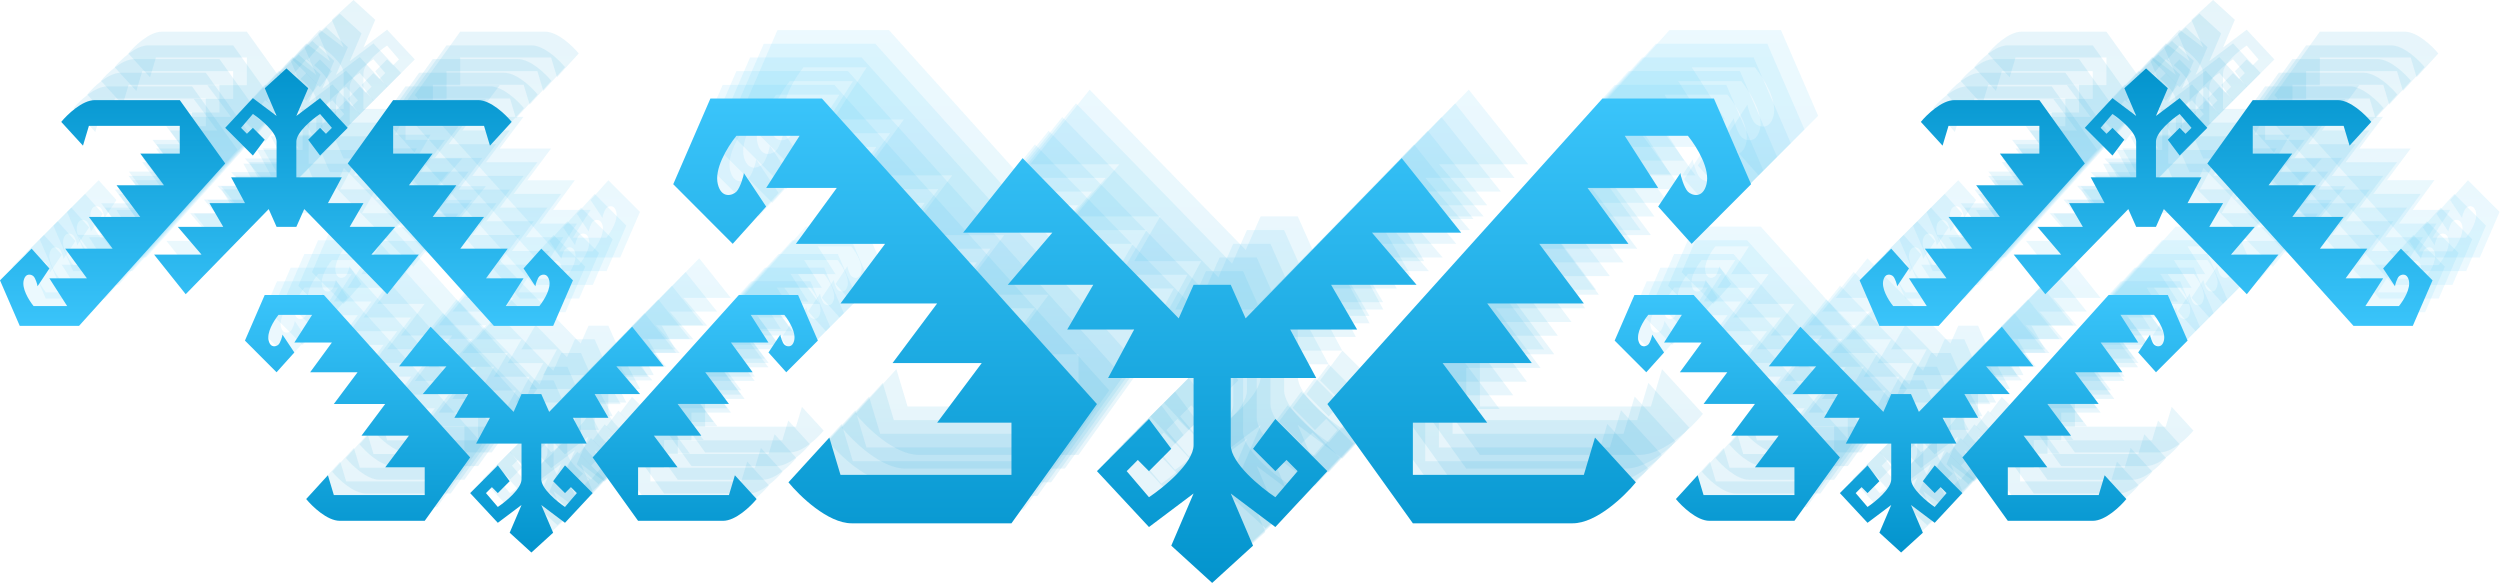 <svg width="1827" height="426" fill="none" xmlns="http://www.w3.org/2000/svg"><g opacity=".1" fill-rule="evenodd" clip-rule="evenodd"><path d="M1353.59 324.295l-106.84-118.69h-43.31L1189 238.896l23.1 23.159 12.99-14.474-8.66-13.027c0 .965-1.44 5.789-2.89 7.237-1.44 1.447-5.77 2.895-7.21-2.895-1.45-5.79 3.36-13.992 7.21-18.817h24.55l-13 20.264h27.44l-15.89 21.712h34.66l-17.33 23.159h37.54l-17.33 23.159h34.65l-17.32 23.159h28.87v20.264h-66.41l-4.33-14.474-15.88 17.369c4.33 5.307 15.3 15.922 24.54 15.922h62.08l33.21-46.318zm89.52 0l106.84-118.69h43.31l14.44 33.291-23.1 23.159-13-14.474 8.66-13.027c0 .965 1.45 5.789 2.89 7.237 1.45 1.447 5.78 2.895 7.22-2.895 1.44-5.79-3.37-13.992-7.22-18.817h-24.54l12.99 20.264h-27.43l15.88 21.712h-34.65l17.33 23.159h-37.54l17.32 23.159h-34.65l17.33 23.159h-28.88v20.264h66.42l4.33-14.474 15.88 17.369c-4.33 5.307-15.3 15.922-24.55 15.922h-62.08l-33.2-46.318zm-44.76-46.318h-7.22l-5.78 13.027-60.63-62.24-23.11 28.949h34.66l-17.33 20.264h33.21l-10.11 17.369h25.99l-10.11 18.817h33.21v26.054c0 6.947-11.55 16.404-17.33 20.264l-8.66-10.132 4.33-4.343 4.33 4.343 8.67-8.685-8.67-11.579-20.21 20.264 20.21 21.711 17.33-13.027-8.66 20.265 15.88 14.474 15.88-14.474-8.66-20.265 17.32 13.027 20.22-21.711-20.22-20.264-8.66 11.579 8.66 8.685 4.33-4.343 4.34 4.343-8.67 10.132c-5.77-3.86-17.32-13.317-17.32-20.264v-26.054h33.2l-10.1-18.817h25.99l-10.11-17.369h33.21l-17.33-20.264h34.65l-23.1-28.949-60.64 62.24-5.77-13.027h-7.22z" fill="url(#paint0_linear_237_10956)"/><path d="M173.591 109.477l-106.84 118.69H23.438L9 194.876l23.1-23.159 12.994 14.474-8.662 13.027c0-.965-1.444-5.789-2.888-7.237-1.444-1.447-5.775-2.895-7.219 2.895-1.443 5.79 3.37 13.992 7.22 18.817h24.544l-12.995-20.264h27.432l-15.881-21.712h34.65L73.97 148.558h37.538l-17.325-23.159h34.651l-17.326-23.159h28.876V81.976H73.97L69.639 96.45 53.757 79.08c4.333-5.305 15.304-15.92 24.544-15.92h62.083l33.207 46.318zm89.514 0l106.84 118.69h43.314l14.437-33.291-23.1-23.159-12.994 14.474 8.663 13.027c0-.965 1.443-5.789 2.887-7.237 1.444-1.447 5.775-2.895 7.219 2.895s-3.369 13.992-7.219 18.817h-24.544l12.994-20.264H364.17l15.882-21.712h-34.651l17.325-23.159h-37.538l17.325-23.159h-34.65l17.325-23.159h-28.876V81.976h66.414l4.332 14.474 15.881-17.37c-4.331-5.306-15.304-15.921-24.544-15.921h-62.083l-33.207 46.318zm-44.757 46.318h-7.219l-5.775-13.027-60.639 62.24-23.1-28.949h34.651l-17.326-20.264h33.207l-10.106-17.369h25.988l-10.107-18.817h33.207V93.555c0-6.948-11.55-16.404-17.325-20.264l-8.663 10.132 4.332 4.343 4.331-4.343 8.663 8.685-8.663 11.579-20.213-20.264 20.213-21.711 17.325 13.026-8.662-20.264L218.348 40l15.882 14.474-8.663 20.265 17.325-13.027 20.213 21.711-20.213 20.264-8.662-11.58 8.662-8.684 4.332 4.343 4.331-4.343-8.663-10.132c-5.775 3.86-17.325 13.317-17.325 20.264v26.054h33.207l-10.106 18.817h25.988l-10.107 17.369h33.207l-17.325 20.264h34.65l-23.1 28.949-60.639-62.24-5.775 13.027h-7.219z" fill="url(#paint1_linear_237_10956)"/><path d="M1532.59 109.477l-106.84 118.69h-43.31L1368 194.876l23.1-23.159 12.99 14.474-8.66 13.027c0-.965-1.44-5.789-2.89-7.237-1.44-1.447-5.77-2.895-7.21 2.895-1.45 5.79 3.36 13.992 7.21 18.817h24.55l-13-20.264h27.44l-15.89-21.712h34.66l-17.33-23.159h37.54l-17.33-23.159h34.65l-17.32-23.159h28.87V81.976h-66.41l-4.33 14.474-15.88-17.37c4.33-5.306 15.3-15.921 24.54-15.921h62.08l33.21 46.318zm89.52 0l106.84 118.69h43.31l14.44-33.291-23.1-23.159-13 14.474 8.66 13.027c0-.965 1.45-5.789 2.89-7.237 1.45-1.447 5.78-2.895 7.22 2.895 1.44 5.79-3.37 13.992-7.22 18.817h-24.54l12.99-20.264h-27.43l15.88-21.712h-34.65l17.33-23.159h-37.54l17.32-23.159h-34.65l17.33-23.159h-28.88V81.976h66.42l4.33 14.474 15.88-17.37c-4.33-5.306-15.3-15.921-24.55-15.921h-62.08l-33.2 46.318zm-44.76 46.318h-7.22l-5.78-13.027-60.63 62.24-23.11-28.949h34.66l-17.33-20.264h33.21l-10.11-17.369h25.99l-10.11-18.817h33.21V93.555c0-6.948-11.55-16.404-17.33-20.264l-8.66 10.132 4.33 4.343 4.33-4.343 8.67 8.685-8.67 11.579-20.21-20.264 20.21-21.711 17.33 13.026-8.66-20.264L1577.35 40l15.88 14.474-8.66 20.265 17.32-13.027 20.22 21.711-20.22 20.264-8.66-11.58 8.66-8.684 4.33 4.343 4.34-4.343-8.67-10.132c-5.77 3.86-17.32 13.317-17.32 20.264v26.054h33.2l-10.1 18.817h25.99l-10.11 17.369h33.21l-17.33 20.264h34.65l-23.1 28.949-60.64-62.24-5.77 13.027h-7.22z" fill="url(#paint2_linear_237_10956)"/><path d="M352.591 324.295l-106.84-118.69h-43.313L188 238.896l23.1 23.159 12.994-14.474-8.662-13.027c0 .965-1.444 5.79-2.888 7.237s-5.775 2.895-7.219-2.895c-1.443-5.79 3.369-13.992 7.219-18.817h24.544l-12.994 20.265h27.432l-15.881 21.711h34.65l-17.325 23.159h37.538l-17.325 23.159h34.651l-17.326 23.159h28.876v20.264H252.97l-4.331-14.474-15.882 17.369c4.331 5.308 15.304 15.922 24.544 15.922h62.083l33.207-46.318zm89.514 0l106.84-118.69h43.314l14.437 33.291-23.1 23.159-12.994-14.474 8.663-13.027c0 .965 1.443 5.79 2.887 7.237s5.775 2.895 7.219-2.895-3.369-13.992-7.219-18.817h-24.544l12.994 20.265H543.17l15.882 21.711h-34.651l17.325 23.159h-37.538l17.325 23.159h-34.65l17.325 23.159h-28.876v20.264h66.414l4.332-14.474 15.881 17.369c-4.331 5.308-15.304 15.922-24.544 15.922h-62.083l-33.207-46.318zm-44.757-46.318h-7.219l-5.775 13.027-60.639-62.24-23.1 28.949h34.651l-17.326 20.264h33.207l-10.106 17.369h25.988l-10.107 18.817h33.207v26.054c0 6.948-11.55 16.404-17.325 20.264l-8.663-10.132 4.332-4.342 4.331 4.342 8.663-8.685-8.663-11.579-20.213 20.264 20.213 21.712 17.325-13.027-8.662 20.264 15.881 14.474 15.882-14.474-8.663-20.264 17.325 13.027 20.213-21.712-20.213-20.264-8.662 11.579 8.662 8.685 4.332-4.342 4.331 4.342-8.663 10.132c-5.775-3.86-17.325-13.316-17.325-20.264v-26.054h33.207l-10.106-18.817h25.988l-10.107-17.369h33.207l-17.325-20.264h34.65l-23.1-28.949-60.639 62.24-5.775-13.027h-7.219z" fill="url(#paint3_linear_237_10956)"/><path d="M810.646 285.292L609.648 62h-81.486L501 124.631l43.459 43.569 24.446-27.231-16.297-24.507c0 1.815-2.717 10.892-5.433 13.615-2.716 2.723-10.864 5.446-13.581-5.446-2.716-10.892 6.338-26.323 13.581-35.4h46.175l-24.445 38.123h51.607L590.634 168.2h65.189l-32.594 43.569h70.621l-32.595 43.57h65.189l-32.594 43.569h54.324v38.123H623.229L615.08 309.8l-29.878 32.677c8.148 9.985 28.792 29.954 46.175 29.954h116.797l62.472-87.139zm168.404 0L1180.05 62h81.48l27.17 62.631-43.46 43.569-24.45-27.231 16.3-24.507c0 1.815 2.71 10.892 5.43 13.615 2.72 2.723 10.87 5.446 13.58-5.446 2.72-10.892-6.34-26.323-13.58-35.4h-46.17l24.44 38.123h-51.61l29.88 40.846h-65.19l32.6 43.569h-70.62l32.59 43.57h-65.19l32.6 43.569h-54.33v38.123h124.95l8.15-27.231 29.87 32.677c-8.14 9.985-28.79 29.954-46.17 29.954h-116.8l-62.47-87.139zm-84.202-87.138h-13.581l-10.865 24.508-114.08-117.093-43.459 54.462h65.189l-32.595 38.123h62.473l-19.013 32.677h48.891l-19.013 35.4h62.472v49.015c0 13.071-21.729 30.862-32.594 38.123l-16.297-19.061 8.148-8.169 8.149 8.169 16.297-16.339-16.297-21.784-38.027 38.123 38.027 40.846 32.594-24.508-16.297 38.123L894.848 416l29.878-27.231-16.297-38.123 32.594 24.508 38.027-40.846-38.027-38.123-16.297 21.784 16.297 16.339 8.149-8.169 8.149 8.169-16.298 19.061c-10.864-7.261-32.594-25.052-32.594-38.123v-49.015h62.473l-19.014-35.4h48.892l-19.014-32.677h62.474l-32.6-38.123h65.19l-43.46-54.462-114.076 117.093-10.865-24.508h-13.581z" fill="url(#paint4_linear_237_10956)"/></g><g opacity=".1" fill-rule="evenodd" clip-rule="evenodd"><path d="M1363.59 314.295l-106.84-118.69h-43.31L1199 228.896l23.1 23.159 12.99-14.474-8.66-13.027c0 .965-1.44 5.789-2.89 7.237-1.44 1.447-5.77 2.895-7.21-2.895-1.45-5.79 3.36-13.992 7.21-18.817h24.55l-13 20.264h27.44l-15.89 21.712h34.66l-17.33 23.159h37.54l-17.33 23.159h34.65l-17.32 23.159h28.87v20.264h-66.41l-4.33-14.474-15.88 17.369c4.33 5.307 15.3 15.922 24.54 15.922h62.08l33.21-46.318zm89.52 0l106.84-118.69h43.31l14.44 33.291-23.1 23.159-13-14.474 8.66-13.027c0 .965 1.45 5.789 2.89 7.237 1.45 1.447 5.78 2.895 7.22-2.895 1.44-5.79-3.37-13.992-7.22-18.817h-24.54l12.99 20.264h-27.43l15.88 21.712h-34.65l17.33 23.159h-37.54l17.32 23.159h-34.65l17.33 23.159h-28.88v20.264h66.42l4.33-14.474 15.88 17.369c-4.33 5.307-15.3 15.922-24.55 15.922h-62.08l-33.2-46.318zm-44.76-46.318h-7.22l-5.78 13.027-60.63-62.24-23.11 28.949h34.66l-17.33 20.264h33.21l-10.11 17.369h25.99l-10.11 18.817h33.21v26.054c0 6.947-11.55 16.404-17.33 20.264l-8.66-10.132 4.33-4.343 4.33 4.343 8.67-8.685-8.67-11.579-20.21 20.264 20.21 21.711 17.33-13.027-8.66 20.265 15.88 14.474 15.88-14.474-8.66-20.265 17.32 13.027 20.22-21.711-20.22-20.264-8.66 11.579 8.66 8.685 4.33-4.343 4.34 4.343-8.67 10.132c-5.77-3.86-17.32-13.317-17.32-20.264v-26.054h33.2l-10.1-18.817h25.99l-10.11-17.369h33.21l-17.33-20.264h34.65l-23.1-28.949-60.64 62.24-5.77-13.027h-7.22z" fill="url(#paint5_linear_237_10956)"/><path d="M183.591 99.477l-106.84 118.69H33.438L19 184.876l23.1-23.159 12.994 14.474-8.662 13.027c0-.965-1.444-5.789-2.888-7.237-1.444-1.447-5.775-2.895-7.219 2.895-1.443 5.79 3.37 13.992 7.22 18.817h24.543l-12.994-20.264h27.432l-15.881-21.712h34.65L83.97 138.558h37.538l-17.325-23.159h34.651l-17.326-23.16h28.876V71.977H83.97L79.639 86.45 63.757 69.08c4.331-5.306 15.304-15.921 24.544-15.921h62.083l33.207 46.318zm89.514 0l106.84 118.69h43.314l14.437-33.291-23.1-23.159-12.994 14.474 8.663 13.027c0-.965 1.443-5.789 2.887-7.237 1.444-1.447 5.775-2.895 7.219 2.895s-3.369 13.992-7.219 18.817h-24.544l12.994-20.264H374.17l15.882-21.712h-34.651l17.325-23.159h-37.538l17.325-23.159h-34.65l17.325-23.16h-28.876V71.977h66.414l4.332 14.474 15.881-17.37c-4.331-5.306-15.304-15.921-24.544-15.921h-62.083l-33.207 46.318zm-44.757 46.318h-7.219l-5.775-13.027-60.639 62.24-23.1-28.949h34.651l-17.326-20.264h33.207l-10.106-17.369h25.988l-10.107-18.817h33.207V83.555c0-6.948-11.55-16.404-17.325-20.264l-8.663 10.132 4.332 4.343 4.331-4.343 8.663 8.685-8.663 11.58-20.213-20.265 20.213-21.711 17.325 13.026-8.662-20.264L228.348 30l15.882 14.474-8.663 20.265 17.325-13.027 20.213 21.711-20.213 20.264-8.662-11.58 8.662-8.684 4.332 4.343 4.331-4.343-8.663-10.132c-5.775 3.86-17.325 13.317-17.325 20.264v26.054h33.207l-10.106 18.817h25.988l-10.107 17.369h33.207l-17.325 20.264h34.65l-23.1 28.949-60.639-62.24-5.775 13.027h-7.219z" fill="url(#paint6_linear_237_10956)"/><path d="M1542.59 99.477l-106.84 118.69h-43.31L1378 184.876l23.1-23.159 12.99 14.474-8.66 13.027c0-.965-1.44-5.789-2.89-7.237-1.44-1.447-5.77-2.895-7.21 2.895-1.45 5.79 3.36 13.992 7.21 18.817h24.55l-13-20.264h27.44l-15.89-21.712h34.66l-17.33-23.159h37.54l-17.33-23.159h34.65l-17.32-23.16h28.87V71.977h-66.41l-4.33 14.474-15.88-17.37c4.33-5.306 15.3-15.921 24.54-15.921h62.08l33.21 46.318zm89.52 0l106.84 118.69h43.31l14.44-33.291-23.1-23.159-13 14.474 8.66 13.027c0-.965 1.45-5.789 2.89-7.237 1.45-1.447 5.78-2.895 7.22 2.895 1.44 5.79-3.37 13.992-7.22 18.817h-24.54l12.99-20.264h-27.43l15.88-21.712h-34.65l17.33-23.159h-37.54l17.32-23.159h-34.65l17.33-23.16h-28.88V71.977h66.42l4.33 14.474 15.88-17.37c-4.33-5.306-15.3-15.921-24.55-15.921h-62.08l-33.2 46.318zm-44.76 46.318h-7.22l-5.78-13.027-60.63 62.24-23.11-28.949h34.66l-17.33-20.264h33.21l-10.11-17.369h25.99l-10.11-18.817h33.21V83.555c0-6.948-11.55-16.404-17.33-20.264l-8.66 10.132 4.33 4.343 4.33-4.343 8.67 8.685-8.67 11.58-20.21-20.265 20.21-21.711 17.33 13.026-8.66-20.264L1587.35 30l15.88 14.474-8.66 20.265 17.32-13.027 20.22 21.711-20.22 20.264-8.66-11.58 8.66-8.684 4.33 4.343 4.34-4.343-8.67-10.132c-5.77 3.86-17.32 13.317-17.32 20.264v26.054h33.2l-10.1 18.817h25.99l-10.11 17.369h33.21l-17.33 20.264h34.65l-23.1 28.949-60.64-62.24-5.77 13.027h-7.22z" fill="url(#paint7_linear_237_10956)"/><path d="M362.591 314.295l-106.84-118.69h-43.313L198 228.896l23.1 23.159 12.994-14.474-8.662-13.027c0 .965-1.444 5.79-2.888 7.237s-5.775 2.895-7.219-2.895c-1.443-5.79 3.369-13.992 7.219-18.817h24.544l-12.994 20.265h27.432l-15.881 21.711h34.65l-17.325 23.159h37.538l-17.325 23.159h34.651l-17.326 23.159h28.876v20.264H262.97l-4.331-14.474-15.882 17.369c4.331 5.308 15.304 15.922 24.544 15.922h62.083l33.207-46.318zm89.514 0l106.84-118.69h43.314l14.437 33.291-23.1 23.159-12.994-14.474 8.663-13.027c0 .965 1.443 5.79 2.887 7.237s5.775 2.895 7.219-2.895-3.369-13.992-7.219-18.817h-24.544l12.994 20.265H553.17l15.882 21.711h-34.651l17.325 23.159h-37.538l17.325 23.159h-34.65l17.325 23.159h-28.876v20.264h66.414l4.332-14.474 15.881 17.369c-4.331 5.308-15.304 15.922-24.544 15.922h-62.083l-33.207-46.318zm-44.757-46.318h-7.219l-5.775 13.027-60.639-62.24-23.1 28.949h34.651l-17.326 20.264h33.207l-10.106 17.369h25.988l-10.107 18.817h33.207v26.054c0 6.948-11.55 16.404-17.325 20.264l-8.663-10.132 4.332-4.342 4.331 4.342 8.663-8.685-8.663-11.579-20.213 20.264 20.213 21.712 17.325-13.027-8.662 20.264 15.881 14.474 15.882-14.474-8.663-20.264 17.325 13.027 20.213-21.712-20.213-20.264-8.662 11.579 8.662 8.685 4.332-4.342 4.331 4.342-8.663 10.132c-5.775-3.86-17.325-13.316-17.325-20.264v-26.054h33.207l-10.106-18.817h25.988l-10.107-17.369h33.207l-17.325-20.264h34.65l-23.1-28.949-60.639 62.24-5.775-13.027h-7.219z" fill="url(#paint8_linear_237_10956)"/><path d="M820.646 275.292L619.648 52h-81.486L511 114.631l43.459 43.569 24.446-27.231-16.297-24.507c0 1.815-2.717 10.892-5.433 13.615-2.716 2.723-10.864 5.446-13.581-5.446-2.716-10.892 6.338-26.323 13.581-35.4h46.175l-24.445 38.123h51.607L600.634 158.2h65.189l-32.594 43.569h70.621l-32.595 43.57h65.189l-32.594 43.569h54.324v38.123H633.229L625.08 299.8l-29.878 32.677c8.148 9.985 28.792 29.954 46.175 29.954h116.797l62.472-87.139zm168.404 0L1190.05 52h81.48l27.17 62.631-43.46 43.569-24.45-27.231 16.3-24.507c0 1.815 2.71 10.892 5.43 13.615 2.72 2.723 10.87 5.446 13.58-5.446 2.72-10.892-6.34-26.323-13.58-35.4h-46.17l24.44 38.123h-51.61l29.88 40.846h-65.19l32.6 43.569h-70.62l32.59 43.57h-65.19l32.6 43.569h-54.33v38.123h124.95l8.15-27.231 29.87 32.677c-8.14 9.985-28.79 29.954-46.17 29.954h-116.8l-62.47-87.139zm-84.202-87.138h-13.581l-10.865 24.508-114.08-117.093-43.459 54.462h65.189l-32.595 38.123h62.473l-19.013 32.677h48.891l-19.013 35.4h62.472v49.015c0 13.071-21.729 30.862-32.594 38.123l-16.297-19.061 8.148-8.169 8.149 8.169 16.297-16.339-16.297-21.784-38.027 38.123 38.027 40.846 32.594-24.508-16.297 38.123L904.848 406l29.878-27.231-16.297-38.123 32.594 24.508 38.027-40.846-38.027-38.123-16.297 21.784 16.297 16.339 8.149-8.169 8.149 8.169-16.298 19.061c-10.864-7.261-32.594-25.052-32.594-38.123v-49.015h62.473l-19.014-35.4h48.892l-19.014-32.677h62.474l-32.6-38.123h65.19l-43.46-54.462-114.076 117.093-10.865-24.508h-13.581z" fill="url(#paint9_linear_237_10956)"/></g><g opacity=".1" fill-rule="evenodd" clip-rule="evenodd"><path d="M1373.59 304.295l-106.84-118.69h-43.31L1209 218.896l23.1 23.159 12.99-14.474-8.66-13.027c0 .965-1.44 5.789-2.89 7.237-1.44 1.447-5.77 2.895-7.21-2.895-1.45-5.79 3.36-13.992 7.21-18.817h24.55l-13 20.264h27.44l-15.89 21.712h34.66l-17.33 23.159h37.54l-17.33 23.159h34.65l-17.32 23.159h28.87v20.264h-66.41l-4.33-14.474-15.88 17.369c4.33 5.307 15.3 15.922 24.54 15.922h62.08l33.21-46.318zm89.52 0l106.84-118.69h43.31l14.44 33.291-23.1 23.159-13-14.474 8.66-13.027c0 .965 1.45 5.789 2.89 7.237 1.45 1.447 5.78 2.895 7.22-2.895 1.44-5.79-3.37-13.992-7.22-18.817h-24.54l12.99 20.264h-27.43l15.88 21.712h-34.65l17.33 23.159h-37.54l17.32 23.159h-34.65l17.33 23.159h-28.88v20.264h66.42l4.33-14.474 15.88 17.369c-4.33 5.307-15.3 15.922-24.55 15.922h-62.08l-33.2-46.318zm-44.76-46.318h-7.22l-5.78 13.027-60.63-62.24-23.11 28.949h34.66l-17.33 20.264h33.21l-10.11 17.369h25.99l-10.11 18.817h33.21v26.054c0 6.947-11.55 16.404-17.33 20.264l-8.66-10.132 4.33-4.343 4.33 4.343 8.67-8.685-8.67-11.579-20.21 20.264 20.21 21.711 17.33-13.027-8.66 20.265 15.88 14.474 15.88-14.474-8.66-20.265 17.32 13.027 20.22-21.711-20.22-20.264-8.66 11.579 8.66 8.685 4.33-4.343 4.34 4.343-8.67 10.132c-5.77-3.86-17.32-13.317-17.32-20.264v-26.054h33.2l-10.1-18.817h25.99l-10.11-17.369h33.21l-17.33-20.264h34.65l-23.1-28.949-60.64 62.24-5.77-13.027h-7.22z" fill="url(#paint10_linear_237_10956)"/><path d="M193.591 89.477l-106.84 118.69H43.438L29 174.876l23.1-23.159 12.994 14.474-8.662 13.027c0-.965-1.444-5.789-2.888-7.237-1.444-1.447-5.775-2.895-7.219 2.895-1.443 5.79 3.37 13.992 7.22 18.817h24.543l-12.994-20.264h27.432l-15.881-21.712h34.65L93.97 128.558h37.538l-17.325-23.159h34.651l-17.326-23.16h28.876V61.977H93.97L89.639 76.45 73.757 59.08c4.331-5.306 15.304-15.921 24.544-15.921h62.083l33.207 46.318zm89.514 0l106.84 118.69h43.314l14.437-33.291-23.1-23.159-12.994 14.474 8.663 13.027c0-.965 1.443-5.789 2.887-7.237 1.444-1.447 5.775-2.895 7.219 2.895s-3.369 13.992-7.219 18.817h-24.544l12.994-20.264H384.17l15.882-21.712h-34.651l17.325-23.159h-37.538l17.325-23.159h-34.65l17.325-23.16h-28.876V61.977h66.414l4.332 14.474 15.881-17.37c-4.331-5.306-15.304-15.921-24.544-15.921h-62.083l-33.207 46.318zm-44.757 46.318h-7.219l-5.775-13.027-60.639 62.24-23.1-28.949h34.651l-17.326-20.264h33.207l-10.106-17.369h25.988l-10.107-18.817h33.207V73.555c0-6.948-11.55-16.404-17.325-20.264l-8.663 10.132 4.332 4.343 4.331-4.343 8.663 8.685-8.663 11.58-20.213-20.265 20.213-21.711 17.325 13.026-8.662-20.264L238.348 20l15.882 14.474-8.663 20.265 17.325-13.027 20.213 21.711-20.213 20.264-8.662-11.58 8.662-8.684 4.332 4.343 4.331-4.343-8.663-10.132c-5.775 3.86-17.325 13.317-17.325 20.264V99.61h33.207l-10.106 18.817h25.988l-10.107 17.369h33.207l-17.325 20.264h34.65l-23.1 28.949-60.639-62.24-5.775 13.027h-7.219z" fill="url(#paint11_linear_237_10956)"/><path d="M1552.59 89.477l-106.84 118.69h-43.31L1388 174.876l23.1-23.159 12.99 14.474-8.66 13.027c0-.965-1.44-5.789-2.89-7.237-1.44-1.447-5.77-2.895-7.21 2.895-1.45 5.79 3.36 13.992 7.21 18.817h24.55l-13-20.264h27.44l-15.89-21.712h34.66l-17.33-23.159h37.54l-17.33-23.159h34.65l-17.32-23.16h28.87V61.977h-66.41l-4.33 14.474-15.88-17.37c4.33-5.306 15.3-15.921 24.54-15.921h62.08l33.21 46.318zm89.52 0l106.84 118.69h43.31l14.44-33.291-23.1-23.159-13 14.474 8.66 13.027c0-.965 1.45-5.789 2.89-7.237 1.45-1.447 5.78-2.895 7.22 2.895 1.44 5.79-3.37 13.992-7.22 18.817h-24.54l12.99-20.264h-27.43l15.88-21.712h-34.65l17.33-23.159h-37.54l17.32-23.159h-34.65l17.33-23.16h-28.88V61.977h66.42l4.33 14.474 15.88-17.37c-4.33-5.306-15.3-15.921-24.55-15.921h-62.08l-33.2 46.318zm-44.76 46.318h-7.22l-5.78-13.027-60.63 62.24-23.11-28.949h34.66l-17.33-20.264h33.21l-10.11-17.369h25.99l-10.11-18.817h33.21V73.555c0-6.948-11.55-16.404-17.33-20.264l-8.66 10.132 4.33 4.343 4.33-4.343 8.67 8.685-8.67 11.58-20.21-20.265 20.21-21.711 17.33 13.026-8.66-20.264L1597.35 20l15.88 14.474-8.66 20.265 17.32-13.027 20.22 21.711-20.22 20.264-8.66-11.58 8.66-8.684 4.33 4.343 4.34-4.343-8.67-10.132c-5.77 3.86-17.32 13.317-17.32 20.264V99.61h33.2l-10.1 18.817h25.99l-10.11 17.369h33.21l-17.33 20.264h34.65l-23.1 28.949-60.64-62.24-5.77 13.027h-7.22z" fill="url(#paint12_linear_237_10956)"/><path d="M372.591 304.295l-106.84-118.69h-43.313L208 218.896l23.1 23.159 12.994-14.474-8.662-13.027c0 .965-1.444 5.79-2.888 7.237s-5.775 2.895-7.219-2.895c-1.443-5.79 3.369-13.992 7.219-18.817h24.544l-12.994 20.265h27.432l-15.881 21.711h34.65l-17.325 23.159h37.538l-17.325 23.159h34.651l-17.326 23.159h28.876v20.264H272.97l-4.331-14.474-15.882 17.369c4.331 5.308 15.304 15.922 24.544 15.922h62.083l33.207-46.318zm89.514 0l106.84-118.69h43.314l14.437 33.291-23.1 23.159-12.994-14.474 8.663-13.027c0 .965 1.443 5.79 2.887 7.237s5.775 2.895 7.219-2.895-3.369-13.992-7.219-18.817h-24.544l12.994 20.265H563.17l15.882 21.711h-34.651l17.325 23.159h-37.538l17.325 23.159h-34.65l17.325 23.159h-28.876v20.264h66.414l4.332-14.474 15.881 17.369c-4.331 5.308-15.304 15.922-24.544 15.922h-62.083l-33.207-46.318zm-44.757-46.318h-7.219l-5.775 13.027-60.639-62.24-23.1 28.949h34.651l-17.326 20.264h33.207l-10.106 17.369h25.988l-10.107 18.817h33.207v26.054c0 6.948-11.55 16.404-17.325 20.264l-8.663-10.132 4.332-4.342 4.331 4.342 8.663-8.685-8.663-11.579-20.213 20.264 20.213 21.712 17.325-13.027-8.662 20.264 15.881 14.474 15.882-14.474-8.663-20.264 17.325 13.027 20.213-21.712-20.213-20.264-8.662 11.579 8.662 8.685 4.332-4.342 4.331 4.342-8.663 10.132c-5.775-3.86-17.325-13.316-17.325-20.264v-26.054h33.207l-10.106-18.817h25.988l-10.107-17.369h33.207l-17.325-20.264h34.65l-23.1-28.949-60.639 62.24-5.775-13.027h-7.219z" fill="url(#paint13_linear_237_10956)"/><path d="M830.646 265.292L629.648 42h-81.486L521 104.631l43.459 43.569 24.446-27.231-16.297-24.507c0 1.815-2.717 10.892-5.433 13.615-2.716 2.723-10.864 5.446-13.581-5.446-2.716-10.892 6.338-26.323 13.581-35.4h46.175l-24.445 38.123h51.607L610.634 148.2h65.189l-32.594 43.569h70.621l-32.595 43.57h65.189l-32.594 43.569h54.324v38.123H643.229L635.08 289.8l-29.878 32.677c8.148 9.985 28.792 29.954 46.175 29.954h116.797l62.472-87.139zm168.404 0L1200.05 42h81.48l27.17 62.631-43.46 43.569-24.45-27.231 16.3-24.507c0 1.815 2.71 10.892 5.43 13.615 2.72 2.723 10.87 5.446 13.58-5.446 2.72-10.892-6.34-26.323-13.58-35.4h-46.17l24.44 38.123h-51.61l29.88 40.846h-65.19l32.6 43.569h-70.62l32.59 43.57h-65.19l32.6 43.569h-54.33v38.123h124.95l8.15-27.231 29.87 32.677c-8.14 9.985-28.79 29.954-46.17 29.954h-116.8l-62.47-87.139zm-84.202-87.138h-13.581l-10.865 24.508-114.08-117.093-43.459 54.462h65.189l-32.595 38.123h62.473l-19.013 32.677h48.891l-19.013 35.4h62.472v49.015c0 13.071-21.729 30.862-32.594 38.123l-16.297-19.061 8.148-8.169 8.149 8.169 16.297-16.339-16.297-21.784-38.027 38.123 38.027 40.846 32.594-24.508-16.297 38.123L914.848 396l29.878-27.231-16.297-38.123 32.594 24.508 38.027-40.846-38.027-38.123-16.297 21.784 16.297 16.339 8.149-8.169 8.149 8.169-16.298 19.061c-10.864-7.261-32.594-25.052-32.594-38.123v-49.015h62.473l-19.014-35.4h48.892l-19.01-32.677h62.47l-32.6-38.123h65.19l-43.46-54.462-114.076 117.093-10.865-24.508h-13.581z" fill="url(#paint14_linear_237_10956)"/></g><g opacity=".1" fill-rule="evenodd" clip-rule="evenodd"><path d="M1383.59 294.295l-106.84-118.69h-43.31L1219 208.896l23.1 23.159 12.99-14.474-8.66-13.027c0 .965-1.44 5.789-2.89 7.237-1.44 1.447-5.77 2.895-7.21-2.895-1.45-5.79 3.36-13.992 7.21-18.817h24.55l-13 20.264h27.44l-15.89 21.712h34.66l-17.33 23.159h37.54l-17.33 23.159h34.65l-17.32 23.159h28.87v20.264h-66.41l-4.33-14.474-15.88 17.369c4.33 5.307 15.3 15.922 24.54 15.922h62.08l33.21-46.318zm89.52 0l106.84-118.69h43.31l14.44 33.291-23.1 23.159-13-14.474 8.66-13.027c0 .965 1.45 5.789 2.89 7.237 1.45 1.447 5.78 2.895 7.22-2.895 1.44-5.79-3.37-13.992-7.22-18.817h-24.54l12.99 20.264h-27.43l15.88 21.712h-34.65l17.33 23.159h-37.54l17.32 23.159h-34.65l17.33 23.159h-28.88v20.264h66.42l4.33-14.474 15.88 17.369c-4.33 5.307-15.3 15.922-24.55 15.922h-62.08l-33.2-46.318zm-44.76-46.318h-7.22l-5.78 13.027-60.63-62.24-23.11 28.949h34.66l-17.33 20.264h33.21l-10.11 17.369h25.99l-10.11 18.817h33.21v26.054c0 6.947-11.55 16.404-17.33 20.264l-8.66-10.132 4.33-4.343 4.33 4.343 8.67-8.685-8.67-11.579-20.21 20.264 20.21 21.711 17.33-13.027-8.66 20.265 15.88 14.474 15.88-14.474-8.66-20.265 17.32 13.027 20.22-21.711-20.22-20.264-8.66 11.579 8.66 8.685 4.33-4.343 4.34 4.343-8.67 10.132c-5.77-3.86-17.32-13.317-17.32-20.264v-26.054h33.2l-10.1-18.817h25.99l-10.11-17.369h33.21l-17.33-20.264h34.65l-23.1-28.949-60.64 62.24-5.77-13.027h-7.22z" fill="url(#paint15_linear_237_10956)"/><path d="M203.591 79.477l-106.84 118.69H53.438L39 164.876l23.1-23.159 12.994 14.474-8.662 13.027c0-.965-1.444-5.789-2.888-7.237-1.444-1.447-5.775-2.895-7.219 2.895-1.443 5.79 3.37 13.992 7.22 18.817h24.543l-12.994-20.264h27.432l-15.881-21.712h34.65l-17.325-23.159h37.538l-17.325-23.16h34.651L141.508 72.24h28.876V51.976H103.97L99.639 66.45 83.757 49.08c4.331-5.306 15.304-15.921 24.544-15.921h62.083l33.207 46.318zm89.514 0l106.84 118.69h43.314l14.437-33.291-23.1-23.159-12.994 14.474 8.663 13.027c0-.965 1.443-5.789 2.887-7.237 1.444-1.447 5.775-2.895 7.219 2.895s-3.369 13.992-7.219 18.817h-24.544l12.994-20.264H394.17l15.882-21.712h-34.651l17.325-23.159h-37.538l17.325-23.16h-34.65l17.325-23.158h-28.876V51.976h66.414l4.332 14.474 15.881-17.37c-4.331-5.306-15.304-15.921-24.544-15.921h-62.083l-33.207 46.318zm-44.757 46.318h-7.219l-5.775-13.027-60.639 62.24-23.1-28.949h34.651l-17.326-20.264h33.207l-10.106-17.369h25.988l-10.107-18.817h33.207V63.555c0-6.947-11.55-16.404-17.325-20.264l-8.663 10.132 4.332 4.343 4.331-4.343 8.663 8.685-8.663 11.58-20.213-20.265 20.213-21.711 17.325 13.027-8.662-20.265L248.348 10l15.882 14.474-8.663 20.265 17.325-13.027 20.213 21.711-20.213 20.264-8.662-11.58 8.662-8.684 4.332 4.343 4.331-4.343-8.663-10.132c-5.775 3.86-17.325 13.317-17.325 20.264V89.61h33.207l-10.106 18.817h25.988l-10.107 17.369h33.207l-17.325 20.264h34.65l-23.1 28.949-60.639-62.24-5.775 13.027h-7.219z" fill="url(#paint16_linear_237_10956)"/><path d="M1562.59 79.477l-106.84 118.69h-43.31L1398 164.876l23.1-23.159 12.99 14.474-8.66 13.027c0-.965-1.44-5.789-2.89-7.237-1.44-1.447-5.77-2.895-7.21 2.895-1.45 5.79 3.36 13.992 7.21 18.817h24.55l-13-20.264h27.44l-15.89-21.712h34.66l-17.33-23.159h37.54l-17.33-23.16h34.65l-17.32-23.158h28.87V51.976h-66.41l-4.33 14.474-15.88-17.37c4.33-5.306 15.3-15.921 24.54-15.921h62.08l33.21 46.318zm89.52 0l106.84 118.69h43.31l14.44-33.291-23.1-23.159-13 14.474 8.66 13.027c0-.965 1.45-5.789 2.89-7.237 1.45-1.447 5.78-2.895 7.22 2.895 1.44 5.79-3.37 13.992-7.22 18.817h-24.54l12.99-20.264h-27.43l15.88-21.712h-34.65l17.33-23.159h-37.54l17.32-23.16h-34.65l17.33-23.158h-28.88V51.976h66.42l4.33 14.474 15.88-17.37c-4.33-5.306-15.3-15.921-24.55-15.921h-62.08l-33.2 46.318zm-44.76 46.318h-7.22l-5.78-13.027-60.63 62.24-23.11-28.949h34.66l-17.33-20.264h33.21l-10.11-17.369h25.99l-10.11-18.817h33.21V63.555c0-6.947-11.55-16.404-17.33-20.264l-8.66 10.132 4.33 4.343 4.33-4.343 8.67 8.685-8.67 11.58-20.21-20.265 20.21-21.711 17.33 13.027-8.66-20.265L1607.35 10l15.88 14.474-8.66 20.265 17.32-13.027 20.22 21.711-20.22 20.264-8.66-11.58 8.66-8.684 4.33 4.343 4.34-4.343-8.67-10.132c-5.77 3.86-17.32 13.317-17.32 20.264V89.61h33.2l-10.1 18.817h25.99l-10.11 17.369h33.21l-17.33 20.264h34.65l-23.1 28.949-60.64-62.24-5.77 13.027h-7.22z" fill="url(#paint17_linear_237_10956)"/><path d="M382.591 294.295l-106.84-118.69h-43.313L218 208.896l23.1 23.159 12.994-14.474-8.662-13.027c0 .965-1.444 5.79-2.888 7.237s-5.775 2.895-7.219-2.895c-1.443-5.79 3.369-13.992 7.219-18.817h24.544l-12.994 20.265h27.432l-15.881 21.711h34.65l-17.325 23.159h37.538l-17.325 23.159h34.651l-17.326 23.159h28.876v20.264H282.97l-4.331-14.474-15.882 17.369c4.331 5.308 15.304 15.922 24.544 15.922h62.083l33.207-46.318zm89.514 0l106.84-118.69h43.314l14.437 33.291-23.1 23.159-12.994-14.474 8.663-13.027c0 .965 1.443 5.79 2.887 7.237s5.775 2.895 7.219-2.895-3.369-13.992-7.219-18.817h-24.544l12.994 20.265H573.17l15.882 21.711h-34.651l17.325 23.159h-37.538l17.325 23.159h-34.65l17.325 23.159h-28.876v20.264h66.414l4.332-14.474 15.881 17.369c-4.331 5.308-15.304 15.922-24.544 15.922h-62.083l-33.207-46.318zm-44.757-46.318h-7.219l-5.775 13.027-60.639-62.24-23.1 28.949h34.651l-17.326 20.264h33.207l-10.106 17.369h25.988l-10.107 18.817h33.207v26.054c0 6.948-11.55 16.404-17.325 20.264l-8.663-10.132 4.332-4.342 4.331 4.342 8.663-8.685-8.663-11.579-20.213 20.264 20.213 21.712 17.325-13.027-8.662 20.264 15.881 14.474 15.882-14.474-8.663-20.264 17.325 13.027 20.213-21.712-20.213-20.264-8.662 11.579 8.662 8.685 4.332-4.342 4.331 4.342-8.663 10.132c-5.775-3.86-17.325-13.316-17.325-20.264v-26.054h33.207l-10.106-18.817h25.988l-10.107-17.369h33.207l-17.325-20.264h34.65l-23.1-28.949-60.639 62.24-5.775-13.027h-7.219z" fill="url(#paint18_linear_237_10956)"/><path d="M840.646 255.292L639.648 32h-81.486L531 94.63l43.459 43.57 24.446-27.231-16.297-24.507c0 1.815-2.717 10.892-5.433 13.615-2.716 2.723-10.864 5.446-13.581-5.446-2.716-10.892 6.338-26.323 13.581-35.4h46.175l-24.445 38.123h51.607L620.634 138.2h65.189l-32.594 43.569h70.621l-32.595 43.57h65.189l-32.594 43.569h54.324v38.123H653.229L645.08 279.8l-29.878 32.677c8.148 9.985 28.792 29.954 46.175 29.954h116.797l62.472-87.139zm168.404 0L1210.05 32h81.48l27.17 62.63-43.46 43.57-24.45-27.231 16.3-24.507c0 1.815 2.71 10.892 5.43 13.615 2.72 2.723 10.87 5.446 13.58-5.446 2.72-10.892-6.34-26.323-13.58-35.4h-46.17l24.44 38.123h-51.61l29.88 40.846h-65.19l32.6 43.569h-70.62l32.59 43.57h-65.19l32.6 43.569h-54.33v38.123h124.95l8.15-27.231 29.87 32.677c-8.14 9.985-28.79 29.954-46.17 29.954h-116.8l-62.47-87.139zm-84.202-87.138h-13.581l-10.865 24.508-114.08-117.093-43.459 54.462h65.189l-32.595 38.123h62.473l-19.013 32.677h48.891l-19.013 35.4h62.472v49.015c0 13.071-21.729 30.862-32.594 38.123l-16.297-19.061 8.148-8.169 8.149 8.169 16.297-16.339-16.297-21.784-38.027 38.123 38.027 40.846 32.594-24.508-16.297 38.123L924.848 386l29.878-27.231-16.297-38.123 32.594 24.508 38.027-40.846-38.027-38.123-16.297 21.784 16.297 16.339 8.149-8.169 8.149 8.169-16.298 19.061c-10.864-7.261-32.594-25.052-32.594-38.123v-49.015h62.471l-19.012-35.4h48.892l-19.01-32.677h62.47l-32.6-38.123h65.19l-43.46-54.462-114.076 117.093-10.865-24.508h-13.581z" fill="url(#paint19_linear_237_10956)"/></g><g opacity=".1" fill-rule="evenodd" clip-rule="evenodd"><path d="M1393.59 284.295l-106.84-118.69h-43.31L1229 198.896l23.1 23.159 12.99-14.474-8.66-13.027c0 .965-1.44 5.789-2.89 7.237-1.44 1.447-5.77 2.895-7.21-2.895-1.45-5.79 3.36-13.992 7.21-18.817h24.55l-13 20.264h27.44l-15.89 21.712h34.66l-17.33 23.159h37.54l-17.33 23.159h34.65l-17.32 23.159h28.87v20.264h-66.41l-4.33-14.474-15.88 17.369c4.33 5.307 15.3 15.922 24.54 15.922h62.08l33.21-46.318zm89.52 0l106.84-118.69h43.31l14.44 33.291-23.1 23.159-13-14.474 8.66-13.027c0 .965 1.45 5.789 2.89 7.237 1.45 1.447 5.78 2.895 7.22-2.895 1.44-5.79-3.37-13.992-7.22-18.817h-24.54l12.99 20.264h-27.43l15.88 21.712h-34.65l17.33 23.159h-37.54l17.32 23.159h-34.65l17.33 23.159h-28.88v20.264h66.42l4.33-14.474 15.88 17.369c-4.33 5.307-15.3 15.922-24.55 15.922h-62.08l-33.2-46.318zm-44.76-46.318h-7.22l-5.78 13.027-60.63-62.24-23.11 28.949h34.66l-17.33 20.264h33.21l-10.11 17.369h25.99l-10.11 18.817h33.21v26.054c0 6.947-11.55 16.404-17.33 20.264l-8.66-10.132 4.33-4.343 4.33 4.343 8.67-8.685-8.67-11.579-20.21 20.264 20.21 21.711 17.33-13.027-8.66 20.265 15.88 14.474 15.88-14.474-8.66-20.265 17.32 13.027 20.22-21.711-20.22-20.264-8.66 11.579 8.66 8.685 4.33-4.343 4.34 4.343-8.67 10.132c-5.77-3.86-17.32-13.317-17.32-20.264v-26.054h33.2l-10.1-18.817h25.99l-10.11-17.369h33.21l-17.33-20.264h34.65l-23.1-28.949-60.64 62.24-5.77-13.027h-7.22z" fill="url(#paint20_linear_237_10956)"/><path d="M213.591 69.477l-106.84 118.69H63.438L49 154.876l23.1-23.159 12.994 14.474-8.662 13.027c0-.965-1.444-5.789-2.888-7.237-1.444-1.447-5.775-2.895-7.219 2.895-1.443 5.79 3.37 13.992 7.22 18.817h24.543l-12.994-20.264h27.432l-15.881-21.712h34.65l-17.325-23.159h37.538l-17.325-23.16h34.651L151.508 62.24h28.876V41.976H113.97l-4.331 14.474-15.882-17.37c4.331-5.306 15.304-15.921 24.544-15.921h62.083l33.207 46.318zm89.514 0l106.84 118.69h43.314l14.437-33.291-23.1-23.159-12.994 14.474 8.663 13.027c0-.965 1.443-5.789 2.887-7.237 1.444-1.447 5.775-2.895 7.219 2.895s-3.369 13.992-7.219 18.817h-24.544l12.994-20.264H404.17l15.882-21.712h-34.651l17.325-23.159h-37.538l17.325-23.16h-34.65l17.325-23.158h-28.876V41.976h66.414l4.332 14.474 15.881-17.37c-4.331-5.306-15.304-15.921-24.544-15.921h-62.083l-33.207 46.318zm-44.757 46.318h-7.219l-5.775-13.027-60.639 62.24-23.1-28.949h34.651l-17.326-20.264h33.207l-10.106-17.37h25.988L217.922 79.61h33.207V53.555c0-6.947-11.55-16.404-17.325-20.264l-8.663 10.132 4.332 4.343 4.331-4.343 8.663 8.685-8.663 11.58-20.213-20.265 20.213-21.711 17.325 13.027-8.662-20.265L258.348 0l15.882 14.474-8.663 20.265 17.325-13.027 20.213 21.711-20.213 20.264-8.662-11.58 8.662-8.684 4.332 4.343 4.331-4.343-8.663-10.132c-5.775 3.86-17.325 13.317-17.325 20.264V79.61h33.207l-10.106 18.817h25.988l-10.107 17.369h33.207l-17.325 20.264h34.65l-23.1 28.949-60.639-62.24-5.775 13.027h-7.219z" fill="url(#paint21_linear_237_10956)"/><path d="M1572.59 69.477l-106.84 118.69h-43.31L1408 154.876l23.1-23.159 12.99 14.474-8.66 13.027c0-.965-1.44-5.789-2.89-7.237-1.44-1.447-5.77-2.895-7.21 2.895-1.45 5.79 3.36 13.992 7.21 18.817h24.55l-13-20.264h27.44l-15.89-21.712h34.66l-17.33-23.159h37.54l-17.33-23.16h34.65l-17.32-23.158h28.87V41.976h-66.41l-4.33 14.474-15.88-17.37c4.33-5.306 15.3-15.921 24.54-15.921h62.08l33.21 46.318zm89.52 0l106.84 118.69h43.31l14.44-33.291-23.1-23.159-13 14.474 8.66 13.027c0-.965 1.45-5.789 2.89-7.237 1.45-1.447 5.78-2.895 7.22 2.895 1.44 5.79-3.37 13.992-7.22 18.817h-24.54l12.99-20.264h-27.43l15.88-21.712h-34.65l17.33-23.159h-37.54l17.32-23.16h-34.65l17.33-23.158h-28.88V41.976h66.42l4.33 14.474 15.88-17.37c-4.33-5.306-15.3-15.921-24.55-15.921h-62.08l-33.2 46.318zm-44.76 46.318h-7.22l-5.78-13.027-60.63 62.24-23.11-28.949h34.66l-17.33-20.264h33.21l-10.11-17.37h25.99l-10.11-18.816h33.21V53.555c0-6.947-11.55-16.404-17.33-20.264l-8.66 10.132 4.33 4.343 4.33-4.343 8.67 8.685-8.67 11.58-20.21-20.265 20.21-21.711 17.33 13.027-8.66-20.265L1617.35 0l15.88 14.474-8.66 20.265 17.32-13.027 20.22 21.711-20.22 20.264-8.66-11.58 8.66-8.684 4.33 4.343 4.34-4.343-8.67-10.132c-5.77 3.86-17.32 13.317-17.32 20.264V79.61h33.2l-10.1 18.817h25.99l-10.11 17.369h33.21l-17.33 20.264h34.65l-23.1 28.949-60.64-62.24-5.77 13.027h-7.22z" fill="url(#paint22_linear_237_10956)"/><path d="M392.591 284.295l-106.84-118.69h-43.313L228 198.896l23.1 23.159 12.994-14.474-8.662-13.027c0 .965-1.444 5.79-2.888 7.237s-5.775 2.895-7.219-2.895c-1.443-5.79 3.369-13.992 7.219-18.817h24.544l-12.994 20.265h27.432l-15.881 21.711h34.65l-17.325 23.159h37.538l-17.325 23.159h34.651l-17.326 23.159h28.876v20.264H292.97l-4.331-14.474-15.882 17.369c4.331 5.308 15.304 15.922 24.544 15.922h62.083l33.207-46.318zm89.514 0l106.84-118.69h43.314l14.437 33.291-23.1 23.159-12.994-14.474 8.663-13.027c0 .965 1.443 5.79 2.887 7.237s5.775 2.895 7.219-2.895-3.369-13.992-7.219-18.817h-24.544l12.994 20.265H583.17l15.882 21.711h-34.651l17.325 23.159h-37.538l17.325 23.159h-34.65l17.325 23.159h-28.876v20.264h66.414l4.332-14.474 15.881 17.369c-4.331 5.308-15.304 15.922-24.544 15.922h-62.083l-33.207-46.318zm-44.757-46.318h-7.219l-5.775 13.027-60.639-62.24-23.1 28.949h34.651l-17.326 20.264h33.207l-10.106 17.369h25.988l-10.107 18.817h33.207v26.054c0 6.948-11.55 16.404-17.325 20.264l-8.663-10.132 4.332-4.342 4.331 4.342 8.663-8.685-8.663-11.579-20.213 20.264 20.213 21.712 17.325-13.027-8.662 20.264 15.881 14.474 15.882-14.474-8.663-20.264 17.325 13.027 20.213-21.712-20.213-20.264-8.662 11.579 8.662 8.685 4.332-4.342 4.331 4.342-8.663 10.132c-5.775-3.86-17.325-13.316-17.325-20.264v-26.054h33.207l-10.106-18.817h25.988l-10.107-17.369h33.207l-17.325-20.264h34.65l-23.1-28.949-60.639 62.24-5.775-13.027h-7.219z" fill="url(#paint23_linear_237_10956)"/><path d="M850.646 245.292L649.648 22h-81.486L541 84.63l43.459 43.57 24.446-27.231-16.297-24.507c0 1.815-2.717 10.892-5.433 13.615-2.716 2.723-10.864 5.446-13.581-5.446-2.716-10.892 6.338-26.323 13.581-35.4h46.175l-24.445 38.123h51.607L630.634 128.2h65.189l-32.594 43.569h70.621l-32.595 43.57h65.189l-32.594 43.569h54.324v38.123H663.229L655.08 269.8l-29.878 32.677c8.148 9.985 28.792 29.954 46.175 29.954h116.797l62.472-87.139zm168.404 0L1220.05 22h81.48l27.17 62.63-43.46 43.57-24.45-27.231 16.3-24.507c0 1.815 2.71 10.892 5.43 13.615 2.72 2.723 10.87 5.446 13.58-5.446 2.72-10.892-6.34-26.323-13.58-35.4h-46.17l24.44 38.123h-51.61l29.88 40.846h-65.19l32.6 43.569h-70.62l32.59 43.57h-65.19l32.6 43.569h-54.33v38.123h124.95l8.15-27.231 29.87 32.677c-8.14 9.985-28.79 29.954-46.17 29.954h-116.8l-62.47-87.139zm-84.202-87.138h-13.581l-10.865 24.508-114.08-117.093-43.459 54.462h65.189l-32.595 38.123h62.473l-19.013 32.677h48.891l-19.013 35.4h62.472v49.015c0 13.071-21.729 30.862-32.594 38.123l-16.297-19.061 8.148-8.169 8.149 8.169 16.297-16.339-16.297-21.784-38.027 38.123 38.027 40.846 32.594-24.508-16.297 38.123L934.848 376l29.878-27.231-16.297-38.123 32.594 24.508 38.027-40.846-38.027-38.123-16.297 21.784 16.297 16.339 8.149-8.169 8.149 8.169-16.298 19.061c-10.864-7.261-32.594-25.052-32.594-38.123v-49.015h62.471l-19.012-35.4h48.892l-19.01-32.677h62.47l-32.6-38.123h65.19l-43.46-54.462-114.076 117.093-10.865-24.508h-13.581z" fill="url(#paint24_linear_237_10956)"/></g><path fill-rule="evenodd" clip-rule="evenodd" d="M1344.59 334.295l-106.84-118.69h-43.31L1180 248.896l23.1 23.159 12.99-14.475-8.66-13.027c0 .965-1.44 5.79-2.89 7.238-1.44 1.447-5.77 2.895-7.21-2.895-1.45-5.79 3.36-13.992 7.21-18.817h24.55l-13 20.264h27.44l-15.89 21.712h34.66l-17.33 23.159h37.54l-17.33 23.159h34.65l-17.32 23.159h28.87v20.264h-66.41l-4.33-14.474-15.88 17.369c4.33 5.307 15.3 15.922 24.54 15.922h62.08l33.21-46.318zm89.52 0l106.84-118.69h43.31l14.44 33.291-23.1 23.159-13-14.475 8.66-13.027c0 .965 1.45 5.79 2.89 7.238 1.45 1.447 5.78 2.895 7.22-2.895 1.44-5.79-3.37-13.992-7.22-18.817h-24.54l12.99 20.264h-27.43l15.88 21.712h-34.65l17.33 23.159h-37.54l17.32 23.159h-34.65l17.33 23.159h-28.88v20.264h66.42l4.33-14.474 15.88 17.369c-4.33 5.307-15.3 15.922-24.55 15.922h-62.08l-33.2-46.318zm-44.76-46.318h-7.22l-5.78 13.027-60.63-62.24-23.11 28.949h34.66l-17.33 20.264h33.21l-10.11 17.369h25.99l-10.11 18.817h33.21v26.054c0 6.947-11.55 16.404-17.33 20.264l-8.66-10.132 4.33-4.343 4.33 4.343 8.67-8.685-8.67-11.58-20.21 20.265 20.21 21.711 17.33-13.027-8.66 20.264 15.88 14.475 15.88-14.475-8.66-20.264 17.32 13.027 20.22-21.711-20.22-20.265-8.66 11.58 8.66 8.685 4.33-4.343 4.34 4.343-8.67 10.132c-5.77-3.86-17.32-13.317-17.32-20.264v-26.054h33.2l-10.1-18.817h25.99l-10.11-17.369h33.21l-17.33-20.264h34.65l-23.1-28.949-60.64 62.24-5.77-13.027h-7.22z" fill="url(#paint25_linear_237_10956)"/><path fill-rule="evenodd" clip-rule="evenodd" d="M164.591 119.477l-106.84 118.69H14.438L0 204.876l23.1-23.159 12.994 14.474-8.662 13.027c0-.965-1.444-5.79-2.888-7.237s-5.775-2.895-7.219 2.895c-1.443 5.79 3.37 13.992 7.22 18.817h24.544l-12.995-20.265h27.432l-15.881-21.711h34.65L64.97 158.558h37.538l-17.325-23.159h34.651l-17.326-23.159h28.876V91.976H64.97l-4.331 14.474-15.882-17.37c4.333-5.305 15.304-15.92 24.544-15.92h62.083l33.207 46.318zm89.514 0l106.84 118.69h43.314l14.437-33.291-23.1-23.159-12.994 14.474 8.663 13.027c0-.965 1.443-5.79 2.887-7.237s5.775-2.895 7.219 2.895-3.369 13.992-7.219 18.817h-24.544l12.994-20.265H355.17l15.882-21.711h-34.651l17.325-23.159h-37.538l17.325-23.159h-34.65l17.325-23.159h-28.876V91.976h66.414l4.332 14.474 15.881-17.37c-4.331-5.306-15.304-15.921-24.544-15.921h-62.083l-33.207 46.318zm-44.757 46.318h-7.219l-5.775-13.027-60.639 62.24-23.1-28.949h34.651l-17.326-20.264h33.207l-10.106-17.369h25.988l-10.107-18.817h33.207v-26.054c0-6.948-11.55-16.404-17.325-20.264l-8.663 10.132 4.332 4.342 4.331-4.342 8.663 8.685-8.663 11.579-20.213-20.264 20.213-21.712 17.325 13.027-8.662-20.264L209.348 50l15.882 14.474-8.663 20.264 17.325-13.026 20.213 21.711-20.213 20.264-8.662-11.579 8.662-8.685 4.332 4.342 4.331-4.342-8.663-10.132c-5.775 3.86-17.325 13.316-17.325 20.264v26.054h33.207l-10.106 18.817h25.988l-10.107 17.369h33.207l-17.325 20.264h34.65l-23.1 28.949-60.639-62.24-5.775 13.027h-7.219z" fill="url(#paint26_linear_237_10956)"/><path fill-rule="evenodd" clip-rule="evenodd" d="M1523.59 119.477l-106.84 118.69h-43.31L1359 204.876l23.1-23.159 12.99 14.474-8.66 13.027c0-.965-1.44-5.79-2.89-7.237-1.44-1.447-5.77-2.895-7.21 2.895-1.45 5.79 3.36 13.992 7.21 18.817h24.55l-13-20.265h27.44l-15.89-21.711h34.66l-17.33-23.159h37.54l-17.33-23.159h34.65l-17.32-23.159h28.87V91.976h-66.41l-4.33 14.474-15.88-17.37c4.33-5.306 15.3-15.921 24.54-15.921h62.08l33.21 46.318zm89.52 0l106.84 118.69h43.31l14.44-33.291-23.1-23.159-13 14.474 8.66 13.027c0-.965 1.45-5.79 2.89-7.237 1.45-1.447 5.78-2.895 7.22 2.895 1.44 5.79-3.37 13.992-7.22 18.817h-24.54l12.99-20.265h-27.43l15.88-21.711h-34.65l17.33-23.159h-37.54l17.32-23.159h-34.65l17.33-23.159h-28.88V91.976h66.42l4.33 14.474 15.88-17.37c-4.33-5.306-15.3-15.921-24.55-15.921h-62.08l-33.2 46.318zm-44.76 46.318h-7.22l-5.78-13.027-60.63 62.24-23.11-28.949h34.66l-17.33-20.264h33.21l-10.11-17.369h25.99l-10.11-18.817h33.21v-26.054c0-6.948-11.55-16.404-17.33-20.264l-8.66 10.132 4.33 4.342 4.33-4.342 8.67 8.685-8.67 11.579-20.21-20.264 20.21-21.712 17.33 13.027-8.66-20.264L1568.35 50l15.88 14.474-8.66 20.264 17.32-13.026 20.22 21.711-20.22 20.264-8.66-11.579 8.66-8.685 4.33 4.342 4.34-4.342-8.67-10.132c-5.77 3.86-17.32 13.316-17.32 20.264v26.054h33.2l-10.1 18.817h25.99l-10.11 17.369h33.21l-17.33 20.264h34.65l-23.1 28.949-60.64-62.24-5.77 13.027h-7.22z" fill="url(#paint27_linear_237_10956)"/><path fill-rule="evenodd" clip-rule="evenodd" d="M343.591 334.295l-106.84-118.69h-43.313L179 248.896l23.1 23.159 12.994-14.474-8.662-13.027c0 .965-1.444 5.789-2.888 7.237-1.444 1.447-5.775 2.895-7.219-2.895-1.443-5.79 3.369-13.992 7.219-18.817h24.544l-12.994 20.264h27.432l-15.881 21.712h34.65l-17.325 23.159h37.538l-17.325 23.159h34.651l-17.326 23.159h28.876v20.264H243.97l-4.331-14.474-15.882 17.369c4.331 5.307 15.304 15.922 24.544 15.922h62.083l33.207-46.318zm89.514 0l106.84-118.69h43.314l14.437 33.291-23.1 23.159-12.994-14.474 8.663-13.027c0 .965 1.443 5.789 2.887 7.237 1.444 1.447 5.775 2.895 7.219-2.895s-3.369-13.992-7.219-18.817h-24.544l12.994 20.264H534.17l15.882 21.712h-34.651l17.325 23.159h-37.538l17.325 23.159h-34.65l17.325 23.159h-28.876v20.264h66.414l4.332-14.474 15.881 17.369c-4.331 5.307-15.304 15.922-24.544 15.922h-62.083l-33.207-46.318zm-44.757-46.318h-7.219l-5.775 13.027-60.639-62.24-23.1 28.949h34.651l-17.326 20.264h33.207l-10.106 17.369h25.988l-10.107 18.817h33.207v26.054c0 6.948-11.55 16.404-17.325 20.264l-8.663-10.132 4.332-4.342 4.331 4.342 8.663-8.685-8.663-11.579-20.213 20.264 20.213 21.711 17.325-13.026-8.662 20.264 15.881 14.474 15.882-14.474-8.663-20.264 17.325 13.026 20.213-21.711-20.213-20.264-8.662 11.579 8.662 8.685 4.332-4.342 4.331 4.342-8.663 10.132c-5.775-3.86-17.325-13.316-17.325-20.264v-26.054h33.207l-10.106-18.817h25.988l-10.107-17.369h33.207l-17.325-20.264h34.65l-23.1-28.949-60.639 62.24-5.775-13.027h-7.219z" fill="url(#paint28_linear_237_10956)"/><path fill-rule="evenodd" clip-rule="evenodd" d="M801.646 295.292L600.648 72h-81.486L492 134.631l43.459 43.569 24.446-27.231-16.297-24.507c0 1.815-2.717 10.892-5.433 13.615-2.716 2.723-10.864 5.446-13.581-5.446-2.716-10.893 6.338-26.323 13.581-35.4h46.175l-24.445 38.123h51.607L581.634 178.2h65.189l-32.594 43.569h70.621l-32.595 43.569h65.189l-32.594 43.57h54.324v38.123H614.229L606.08 319.8l-29.878 32.677c8.148 9.985 28.792 29.954 46.175 29.954h116.797l62.472-87.139zm168.404 0L1171.05 72h81.48l27.17 62.631-43.46 43.569-24.45-27.231 16.3-24.507c0 1.815 2.71 10.892 5.43 13.615 2.72 2.723 10.87 5.446 13.58-5.446 2.72-10.893-6.34-26.323-13.58-35.4h-46.17l24.44 38.123h-51.61l29.88 40.846h-65.19l32.6 43.569h-70.62l32.59 43.569h-65.19l32.6 43.57h-54.33v38.123h124.95l8.15-27.231 29.87 32.677c-8.14 9.985-28.79 29.954-46.17 29.954h-116.8l-62.47-87.139zm-84.202-87.138h-13.581l-10.865 24.508-114.08-117.093-43.459 54.462h65.189l-32.595 38.123h62.473l-19.013 32.677h48.891l-19.013 35.4h62.472v49.015c0 13.071-21.729 30.862-32.594 38.123l-16.297-19.061 8.148-8.17 8.149 8.17 16.297-16.339-16.297-21.784-38.027 38.123 38.027 40.846 32.594-24.508-16.297 38.123L885.848 426l29.878-27.231-16.297-38.123 32.594 24.508 38.027-40.846-38.027-38.123-16.297 21.784 16.297 16.339 8.149-8.17 8.149 8.17-16.298 19.061c-10.864-7.261-32.594-25.052-32.594-38.123v-49.015h62.473l-19.014-35.4h48.892l-19.014-32.677h62.474l-32.6-38.123h65.19l-43.46-54.462-114.076 117.093-10.865-24.508h-13.581z" fill="url(#paint29_linear_237_10956)"/><defs><linearGradient id="paint0_linear_237_10956" x1="1398.35" y1="205.605" x2="1398.35" y2="393.772" gradientUnits="userSpaceOnUse"><stop stop-color="#3AC4FA"/><stop offset="1" stop-color="#0394CD"/></linearGradient><linearGradient id="paint1_linear_237_10956" x1="218.348" y1="228.167" x2="218.348" y2="40" gradientUnits="userSpaceOnUse"><stop stop-color="#3AC4FA"/><stop offset="1" stop-color="#0394CD"/></linearGradient><linearGradient id="paint2_linear_237_10956" x1="1577.35" y1="228.167" x2="1577.35" y2="40" gradientUnits="userSpaceOnUse"><stop stop-color="#3AC4FA"/><stop offset="1" stop-color="#0394CD"/></linearGradient><linearGradient id="paint3_linear_237_10956" x1="397.348" y1="205.605" x2="397.348" y2="393.772" gradientUnits="userSpaceOnUse"><stop stop-color="#3AC4FA"/><stop offset="1" stop-color="#0394CD"/></linearGradient><linearGradient id="paint4_linear_237_10956" x1="894.848" y1="62" x2="894.848" y2="416" gradientUnits="userSpaceOnUse"><stop stop-color="#3AC4FA"/><stop offset="1" stop-color="#0394CD"/></linearGradient><linearGradient id="paint5_linear_237_10956" x1="1408.35" y1="195.605" x2="1408.35" y2="383.772" gradientUnits="userSpaceOnUse"><stop stop-color="#3AC4FA"/><stop offset="1" stop-color="#0394CD"/></linearGradient><linearGradient id="paint6_linear_237_10956" x1="228.348" y1="218.167" x2="228.348" y2="30" gradientUnits="userSpaceOnUse"><stop stop-color="#3AC4FA"/><stop offset="1" stop-color="#0394CD"/></linearGradient><linearGradient id="paint7_linear_237_10956" x1="1587.35" y1="218.167" x2="1587.35" y2="30" gradientUnits="userSpaceOnUse"><stop stop-color="#3AC4FA"/><stop offset="1" stop-color="#0394CD"/></linearGradient><linearGradient id="paint8_linear_237_10956" x1="407.348" y1="195.605" x2="407.348" y2="383.772" gradientUnits="userSpaceOnUse"><stop stop-color="#3AC4FA"/><stop offset="1" stop-color="#0394CD"/></linearGradient><linearGradient id="paint9_linear_237_10956" x1="904.848" y1="52" x2="904.848" y2="406" gradientUnits="userSpaceOnUse"><stop stop-color="#3AC4FA"/><stop offset="1" stop-color="#0394CD"/></linearGradient><linearGradient id="paint10_linear_237_10956" x1="1418.35" y1="185.605" x2="1418.35" y2="373.772" gradientUnits="userSpaceOnUse"><stop stop-color="#3AC4FA"/><stop offset="1" stop-color="#0394CD"/></linearGradient><linearGradient id="paint11_linear_237_10956" x1="238.348" y1="208.167" x2="238.348" y2="20" gradientUnits="userSpaceOnUse"><stop stop-color="#3AC4FA"/><stop offset="1" stop-color="#0394CD"/></linearGradient><linearGradient id="paint12_linear_237_10956" x1="1597.35" y1="208.167" x2="1597.35" y2="20" gradientUnits="userSpaceOnUse"><stop stop-color="#3AC4FA"/><stop offset="1" stop-color="#0394CD"/></linearGradient><linearGradient id="paint13_linear_237_10956" x1="417.348" y1="185.605" x2="417.348" y2="373.772" gradientUnits="userSpaceOnUse"><stop stop-color="#3AC4FA"/><stop offset="1" stop-color="#0394CD"/></linearGradient><linearGradient id="paint14_linear_237_10956" x1="914.848" y1="42" x2="914.848" y2="396" gradientUnits="userSpaceOnUse"><stop stop-color="#3AC4FA"/><stop offset="1" stop-color="#0394CD"/></linearGradient><linearGradient id="paint15_linear_237_10956" x1="1428.35" y1="175.605" x2="1428.35" y2="363.772" gradientUnits="userSpaceOnUse"><stop stop-color="#3AC4FA"/><stop offset="1" stop-color="#0394CD"/></linearGradient><linearGradient id="paint16_linear_237_10956" x1="248.348" y1="198.167" x2="248.348" y2="10" gradientUnits="userSpaceOnUse"><stop stop-color="#3AC4FA"/><stop offset="1" stop-color="#0394CD"/></linearGradient><linearGradient id="paint17_linear_237_10956" x1="1607.35" y1="198.167" x2="1607.35" y2="10" gradientUnits="userSpaceOnUse"><stop stop-color="#3AC4FA"/><stop offset="1" stop-color="#0394CD"/></linearGradient><linearGradient id="paint18_linear_237_10956" x1="427.348" y1="175.605" x2="427.348" y2="363.772" gradientUnits="userSpaceOnUse"><stop stop-color="#3AC4FA"/><stop offset="1" stop-color="#0394CD"/></linearGradient><linearGradient id="paint19_linear_237_10956" x1="924.848" y1="32" x2="924.848" y2="386" gradientUnits="userSpaceOnUse"><stop stop-color="#3AC4FA"/><stop offset="1" stop-color="#0394CD"/></linearGradient><linearGradient id="paint20_linear_237_10956" x1="1438.35" y1="165.605" x2="1438.35" y2="353.772" gradientUnits="userSpaceOnUse"><stop stop-color="#3AC4FA"/><stop offset="1" stop-color="#0394CD"/></linearGradient><linearGradient id="paint21_linear_237_10956" x1="258.348" y1="188.167" x2="258.348" y2="0" gradientUnits="userSpaceOnUse"><stop stop-color="#3AC4FA"/><stop offset="1" stop-color="#0394CD"/></linearGradient><linearGradient id="paint22_linear_237_10956" x1="1617.35" y1="188.167" x2="1617.35" y2="0" gradientUnits="userSpaceOnUse"><stop stop-color="#3AC4FA"/><stop offset="1" stop-color="#0394CD"/></linearGradient><linearGradient id="paint23_linear_237_10956" x1="437.348" y1="165.605" x2="437.348" y2="353.772" gradientUnits="userSpaceOnUse"><stop stop-color="#3AC4FA"/><stop offset="1" stop-color="#0394CD"/></linearGradient><linearGradient id="paint24_linear_237_10956" x1="934.848" y1="22" x2="934.848" y2="376" gradientUnits="userSpaceOnUse"><stop stop-color="#3AC4FA"/><stop offset="1" stop-color="#0394CD"/></linearGradient><linearGradient id="paint25_linear_237_10956" x1="1389.35" y1="215.605" x2="1389.35" y2="403.772" gradientUnits="userSpaceOnUse"><stop stop-color="#3AC4FA"/><stop offset="1" stop-color="#0394CD"/></linearGradient><linearGradient id="paint26_linear_237_10956" x1="209.348" y1="238.167" x2="209.348" y2="50" gradientUnits="userSpaceOnUse"><stop stop-color="#3AC4FA"/><stop offset="1" stop-color="#0394CD"/></linearGradient><linearGradient id="paint27_linear_237_10956" x1="1568.35" y1="238.167" x2="1568.35" y2="50" gradientUnits="userSpaceOnUse"><stop stop-color="#3AC4FA"/><stop offset="1" stop-color="#0394CD"/></linearGradient><linearGradient id="paint28_linear_237_10956" x1="388.348" y1="215.605" x2="388.348" y2="403.772" gradientUnits="userSpaceOnUse"><stop stop-color="#3AC4FA"/><stop offset="1" stop-color="#0394CD"/></linearGradient><linearGradient id="paint29_linear_237_10956" x1="885.848" y1="72" x2="885.848" y2="426" gradientUnits="userSpaceOnUse"><stop stop-color="#3AC4FA"/><stop offset="1" stop-color="#0394CD"/></linearGradient></defs></svg>